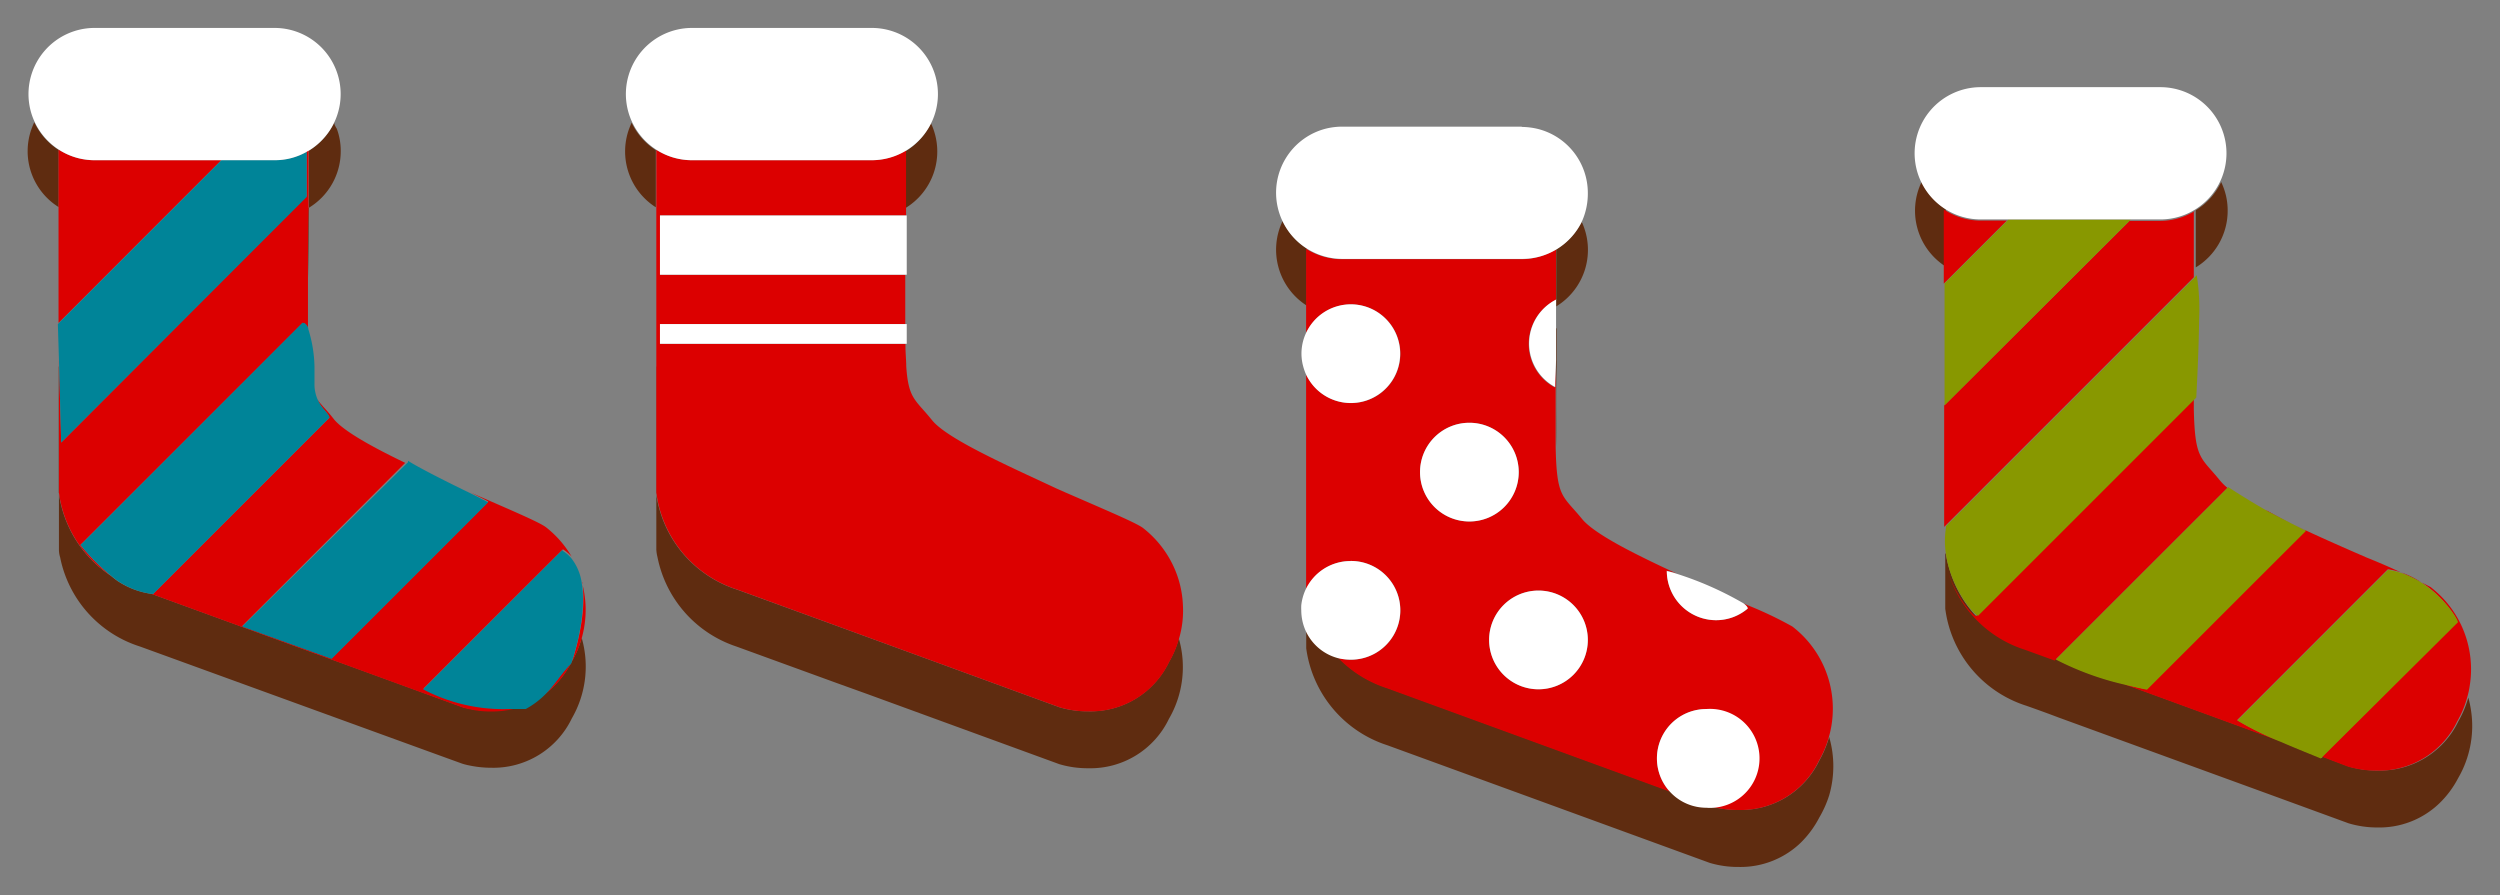 <svg id="Слой_1" data-name="Слой 1" xmlns="http://www.w3.org/2000/svg" viewBox="0 0 253.27 90.67" style="width: 5.34%">
    <rect x="0" y="0" width="253.27" height="90.67" fill="#808080" stroke="none"/>
    <g class="socks">
        <path d="M3.11,34.31h0V52.84a2.54,2.54,0,0,0,.12.78,11.92,11.92,0,0,0,8.1,9.05l30.25,11,2.4.87a7.54,7.54,0,0,0,.82.2,10.81,10.81,0,0,0,2.12.21,8.82,8.82,0,0,0,8.15-5,10.49,10.49,0,0,0,1-8.16,10.43,10.43,0,0,1-1,2.39,9.65,9.65,0,0,1-2.88,3.4,8.64,8.64,0,0,1-1.75,1.26h-1a9.5,9.5,0,0,1-2.49.32A10,10,0,0,1,44,68.8L12.52,57.34A8.24,8.24,0,0,1,9,56c-.22-.16-.43-.33-.65-.51a12,12,0,0,1-5.26-8.42V34.31M28.44,18.22h0c0,2.26,0,4.64-.06,7.1v-7.1M31,9.58a6.71,6.71,0,0,1-2.57,2.86v5.78a6.7,6.7,0,0,0,3.23-5.75,6.45,6.45,0,0,0-.4-2.26C31.13,10,31,9.79,31,9.58M.6,9.58c-.1.21-.18.42-.26.63a6.68,6.68,0,0,0,2.6,7.85l.14.09V12.36A6.72,6.72,0,0,1,.63,9.58" transform="translate(2.86 2.83)" style="fill:#5f2c10"/>
        <path d="M56.12,56.15c.58,3.52-1.06,8.14-1.08,8.14h0c-1,1-1.69,2.25-2.85,3.33a9.65,9.65,0,0,0,2.88-3.4,10.43,10.43,0,0,0,1-2.39,10.6,10.6,0,0,0,.39-3.36,10.79,10.79,0,0,0-.37-2.32M29.31,37.68c.39.9,1.08,1.33,1.2,1.8L12.64,57.35h-.12L44,68.84a10,10,0,0,0,2.93.41,9.5,9.5,0,0,0,2.49-.32h-.69a17.39,17.39,0,0,1-8.69-2c5-5,10.24-10.24,14.13-14.11a3.89,3.89,0,0,1,.88.74,10.5,10.5,0,0,0-2.63-3c-.74-.54-3.92-1.88-7.62-3.5,1.07.53,1.82.91,1.81.93-4.54,4.56-15.86,15.86-15.86,15.86l-9.06-3.27L38.19,44.06C34.86,42.46,32,40.87,31,39.68c-.77-1-1.33-1.48-1.73-2.07m-.87-25.26-.2.11v4.59L3.34,42l-.23-8.44V47.07a12,12,0,0,0,5.26,8.42,21.13,21.13,0,0,1-3.09-3.11L27.8,29.89h0c.21,0,.39.19.54.52v-5.1c0-2.46,0-4.84.06-7.1V12.42M3.07,12.34V29.89L19.55,13.4H6.73a6.65,6.65,0,0,1-3.62-1.06" transform="translate(2.86 2.83)" style="fill:#dc0000"/>
        <path d="M54.15,52.85C50.26,56.72,45.06,61.94,40,67a17.39,17.39,0,0,0,8.69,2H50.4a8.64,8.64,0,0,0,1.75-1.26c1.16-1.08,1.8-2.29,2.85-3.33h0s1.66-4.62,1.08-8.14A5.23,5.23,0,0,0,55,53.7h0a3.89,3.89,0,0,0-.88-.74M38.47,44l-.29.28L21.67,60.65l9.06,3.27s11.32-11.3,15.86-15.86c0,0-.74-.4-1.81-.93-2.09-1-5.38-2.66-6.3-3.28m-10.68-14h0L5.3,52.38a21.13,21.13,0,0,0,3.09,3.11c.22.18.43.35.65.51a8.24,8.24,0,0,0,3.5,1.34h.12L30.53,39.47c-.12-.47-.81-.9-1.2-1.8A3.87,3.87,0,0,1,29,36V34.3a13.62,13.62,0,0,0-.63-3.8v-.1c-.15-.33-.33-.52-.54-.52m.44-17.36a6.47,6.47,0,0,1-3.3.87H19.59L3.11,29.89,3,30l.11,3.56L3.34,42,28.21,17.12V12.53" transform="translate(2.86 2.83)" style="fill:#008498"/>
        <path d="M24.94,0H6.73A6.7,6.7,0,0,0,3.11,12.34h0A6.65,6.65,0,0,0,6.73,13.4H24.94a6.47,6.47,0,0,0,3.3-.87l.2-.11A6.7,6.7,0,0,0,24.94,0" transform="translate(2.86 2.83)" style="fill:#fff"/>
        <path d="M194.21,53.27v5.57a11.92,11.92,0,0,0,8.22,9.83h0c.88.31,2,.71,3.21,1.17l21.67,7.9,7.77,2.84A10.09,10.09,0,0,0,238,81a8.77,8.77,0,0,0,6.24-2.42A9.93,9.93,0,0,0,246.17,76a10.49,10.49,0,0,0,1.3-6.89,11,11,0,0,0-.27-1.27,10.43,10.43,0,0,1-1,2.39,8.81,8.81,0,0,1-8.16,5,10,10,0,0,1-2.93-.41l-2.63-1-.14.14c-1.62-.64-2.94-1.19-4-1.66l-16-5.85a29.39,29.39,0,0,1-6.86-2.51l-3-1.09a11.91,11.91,0,0,1-7.74-7.68,10.89,10.89,0,0,1-.48-1.95m25.26-15.74h0v0m.07-13.32h0v.93h0v-.83m2.57-8.65a6.71,6.71,0,0,1-2.57,2.86v5.79a6.71,6.71,0,0,0,3.23-5.76,6.58,6.58,0,0,0-.66-2.89m-30.35,0a6.71,6.71,0,0,0,2.45,8.57V18.35a6.72,6.72,0,0,1-2.45-2.78" transform="translate(2.86 2.83)" style="fill:#5f2c10"/>
        <path d="M226.8,48.9c1.28.72,2.58,1.39,3.9,2-5.46,5.44-11.53,11.52-16.11,16.09h0s-1-.19-2.35-.53l16,5.85a30.72,30.72,0,0,1-4.46-2.19h0l15.27-15.28c4.46.66,7.19,5.13,7,5.3L232.36,73.83l2.63,1a10,10,0,0,0,2.93.41,8.81,8.81,0,0,0,8.16-5,10.43,10.43,0,0,0,1-2.39,8.82,8.82,0,0,0,.27-1.26,10.36,10.36,0,0,0,0-3.24,10.48,10.48,0,0,0-3.21-6.06c-.24-.22-.49-.43-.75-.64a69.53,69.53,0,0,0-6.5-3c-3.27-1.42-7.16-3.13-10.18-4.72m-7.38-11.35-22,22h0c-.3,0-1.89-1.76-2.78-4.29A11.91,11.91,0,0,0,202.29,63l3,1.09h0l17.5-17.49.16.11a5.31,5.31,0,0,1-.88-.83l-.4-.48c-1.66-1.95-2.18-2-2.28-6.83v-.89m.09-19.13a6.74,6.74,0,0,1-3.5,1h-3.11L194.1,38.25v12.3l25.29-25.29V18.54m-25.33-.08v7.45l6.39-6.39H197.8a6.7,6.7,0,0,1-3.61-1.06" transform="translate(2.86 2.83)" style="fill:#dc0000"/>
        <path d="M223.8,70.16h0m15.28-15.28L223.8,70.16a30.72,30.72,0,0,0,4.46,2.19c1.07.47,2.39,1,4,1.66l.14-.14,13.74-13.65c.16-.17-2.57-4.64-7-5.3m-16.25-8.41L205.39,64h.05a29.39,29.39,0,0,0,6.86,2.51c1.34.34,2.31.53,2.35.53h0c4.58-4.57,10.65-10.65,16.11-16.09-1.33-.67-2.63-1.33-3.9-2-.63-.36-1.25-.72-1.87-1.1s-1.3-.8-1.94-1.22l-.16-.11m-3.24-21.43-.08.09h0L194.28,50.47v.18h0a8.48,8.48,0,0,0,0,2.66,10.89,10.89,0,0,0,.48,1.95c.89,2.53,2.48,4.29,2.78,4.29h0l22-22h0l.1-.1s.07-1.33.15-3.12c.06-1.45.12-3.2.14-4.81a22.17,22.17,0,0,0-.24-4.46M213,19.42H200.6l-6.39,6.39h0l-.07.07V38.23l.09-.08L213,19.42" transform="translate(2.86 2.83)" style="fill:#889800"/>
        <path d="M216,6H197.8a6.7,6.7,0,0,0-3.61,12.34h0a6.7,6.7,0,0,0,3.61,1.06H216A6.7,6.7,0,1,0,216,6h0" transform="translate(2.86 2.83)" style="fill:#fff"/>
        <path d="M129.47,61.08v1.76a12,12,0,0,0,8.22,9.83l13.93,5.08,13.26,4.84,5.48,2a10,10,0,0,0,2.93.41,8.8,8.8,0,0,0,6.23-2.41,10.05,10.05,0,0,0,1.93-2.6,11,11,0,0,0,1-2.24,10.64,10.64,0,0,0,0-5.92,10.89,10.89,0,0,1-1,2.39,8.81,8.81,0,0,1-8.17,5,11.08,11.08,0,0,1-2.5-.28,4.82,4.82,0,0,1-.76,0,5,5,0,0,1-3.7-1.64L137.69,66.84a12,12,0,0,1-4.94-3.06A5,5,0,0,1,129.47,61M154.8,30.43v4.88c0,3.16-.05,5.44,0,7.13V41.08c0-2.34,0-4.61.06-6.77V30.43M127.08,19.56a6.72,6.72,0,0,0,2.44,8.57V22.34a6.7,6.7,0,0,1-2.44-2.78m30.35,0a6.73,6.73,0,0,1-2.63,2.86v5.1h0v.69a6.71,6.71,0,0,0,2.55-8.63" transform="translate(2.86 2.83)" style="fill:#5f2c10"/>
        <path d="M153,67a5,5,0,1,1,5-5,5,5,0,0,1-5,5m-7-17a5,5,0,1,1,5-5,5,5,0,0,1-5,5M129.46,22.34v8.59a5,5,0,1,1,0,4.15V56.93A5,5,0,1,1,134,64a5.54,5.54,0,0,1-1.28-.16,12,12,0,0,0,4.94,3.06l28.63,10.46a5,5,0,1,1,7.06.36,5.08,5.08,0,0,1-2.6,1.23,11.08,11.08,0,0,0,2.5.28,8.81,8.81,0,0,0,8.17-5,10.89,10.89,0,0,0,1-2.39,10.5,10.5,0,0,0-3.7-11.2,38.47,38.47,0,0,0-4.54-2.16l-.44-.19c.29.21.45.4.45.54A4.94,4.94,0,0,1,171,60h0a5,5,0,0,1-5-5,8.68,8.68,0,0,1,1,.27c-1.19-.54-2.37-1.1-3.47-1.65-2.88-1.42-5.25-2.81-6.11-3.87-2-2.45-2.57-2.09-2.68-7.31V33.68c0,.9-.05,1.81-.09,2.74h0a5,5,0,0,1,.13-8.88V22.43a6.74,6.74,0,0,1-3.5,1h-18.2a6.74,6.74,0,0,1-3.62-1.06" transform="translate(2.86 2.83)" style="fill:#dc0000"/>
        <path d="M170,69a5,5,0,0,0,0,10,4.82,4.82,0,0,0,.76,0A5,5,0,1,0,170,69M153,57a5,5,0,1,0,5,5,5,5,0,0,0-5-5m13-2a5,5,0,0,0,5,5h0a4.94,4.94,0,0,0,3.2-1.18c0-.14-.16-.33-.45-.54a33.81,33.81,0,0,0-6.8-3,8.68,8.68,0,0,0-1-.27m-32-1a5,5,0,0,0-4.56,2.93h0a5.18,5.18,0,0,0-.42,1.54,4.69,4.69,0,0,0,0,.53,5.12,5.12,0,0,0,.45,2.08,5,5,0,0,0,3.28,2.76A5.54,5.54,0,0,0,134,64a5,5,0,0,0,0-10m12-14a5,5,0,1,0,5,5,5,5,0,0,0-5-5M134,28a5,5,0,0,0-4.56,2.93h0a4.93,4.93,0,0,0-.27,3.38,5.41,5.41,0,0,0,.27.77h0A5,5,0,1,0,134,28m20.82-.5h0a5,5,0,0,0-.13,8.88h0c0-.93.07-1.84.09-2.74V27.48" transform="translate(2.86 2.83)" style="fill:#fff"/>
        <path d="M151.31,10H133.09a7,7,0,0,0-1.58.19,6.7,6.7,0,0,0-2,12.15h0a6.74,6.74,0,0,0,3.62,1.06h18.22a6.7,6.7,0,0,0,6.07-3.84A6.89,6.89,0,0,0,158,16.7a6.69,6.69,0,0,0-5.11-6.48,7.06,7.06,0,0,0-1.59-.19" transform="translate(2.86 2.83)" style="fill:#fff"/>
        <path d="M63.63,34.31h0V52.84a4.08,4.08,0,0,0,.12.78h0a12,12,0,0,0,8,9.05l10,3.64L85,67.48l19.47,7.11a10.09,10.09,0,0,0,2.94.41,8.82,8.82,0,0,0,8.15-5,10.45,10.45,0,0,0,1-8.16,9.84,9.84,0,0,1-1,2.39,8.81,8.81,0,0,1-8.16,5,10,10,0,0,1-2.93-.41S79.62,59.73,71.8,56.9a11.94,11.94,0,0,1-8.2-9.83V34.31M88.84,32h0v0m.06-7h0v5h0V25m0-6.82h0V19h0v-.77m2.55-8.57a6.69,6.69,0,0,1-2.55,2.82v5.75a6.7,6.7,0,0,0,2.79-8,5.89,5.89,0,0,0-.24-.58M61.13,9.6c-.1.21-.18.42-.26.63a6.7,6.7,0,0,0,2.71,7.94V12.38A6.72,6.72,0,0,1,61.13,9.6" transform="translate(2.86 2.83)" style="fill:#5f2c10"/>
        <path d="M81.8,58.47h0M63.63,12.34V47.07a11.94,11.94,0,0,0,8.2,9.83c7.79,2.83,32.67,11.93,32.67,11.93a10,10,0,0,0,2.93.41,8.81,8.81,0,0,0,8.16-5,9.84,9.84,0,0,0,1-2.39,10.05,10.05,0,0,0,.39-3.36,10.36,10.36,0,0,0-1.43-4.85,10.54,10.54,0,0,0-2.64-3c-.82-.59-4.51-2.12-8.63-3.93l-3.2-1.49c-4.28-2-8.34-4-9.53-5.5-1.71-2.11-2.38-2.14-2.6-5.44,0-.53-.06-1.14-.08-1.87V32H64V30H88.85V25H64V19H88.93V12.4a6.64,6.64,0,0,1-3.49,1H67.25a6.65,6.65,0,0,1-3.62-1.06" transform="translate(2.86 2.83)" style="fill:#dc0000"/>
        <path d="M89,30H64v2H89V30m0-11H64v6H89V19" transform="translate(2.86 2.83)" style="fill:#fff"/>
        <path d="M81.8,10.22h0M85.46,0H67.25a6.7,6.7,0,0,0-3.62,12.34h0a6.65,6.65,0,0,0,3.62,1.06H85.46a6.7,6.7,0,0,0,0-13.4h0" transform="translate(2.86 2.83)" style="fill:#fff"/>
    </g>
    <path class="outline" d="M46.9,77.83a14,14,0,0,1-2.67-.26,8.32,8.32,0,0,1-1.16-.29l-2.48-.9-30.21-11a14.77,14.77,0,0,1-10-11.18c-.06-.31-.12-.63-.16-1l0-.37V33.55l-.14-4.7.14-.13V19.51a9.52,9.52,0,0,1-2.65-10A9.42,9.42,0,0,1-2.83,6.7,9.53,9.53,0,0,1,6.7-2.83H24.92A9.53,9.53,0,0,1,34.45,6.7,9.42,9.42,0,0,1,34,9.55a9.38,9.38,0,0,1,.46,2.88,9.61,9.61,0,0,1-3.23,7.19c0,3,0,6.36-.05,9.91V30a18.34,18.34,0,0,1,.61,4.13c0,.7,0,1.37,0,1.94a1.93,1.93,0,0,0,0,.24c.11.14.25.3.41.48s.61.68,1,1.14c.13.15.86.92,4.38,2.72l.49-.48L40,41.49c.72.48,3.88,2,5.57,2.89l.37.18,1.7.74a46,46,0,0,1,6.39,3A13.37,13.37,0,0,1,57.33,52a8,8,0,0,1,1.54,3.59,13.94,13.94,0,0,1,.43,2.8h0A13.16,13.16,0,0,1,59,61.83a13.45,13.45,0,0,1-1.46,9.54A11.65,11.65,0,0,1,46.9,77.83Zm-2-5.93c.08,0,.24.07.46.11a8.42,8.42,0,0,0,1.58.15,6,6,0,0,0,5.65-3.5l.05-.1a7.6,7.6,0,0,0,.75-6l-.23-.78.23-.78a7.79,7.79,0,0,0,.28-2.45h0a7.09,7.09,0,0,0-.27-1.7l-.06-.29a2.58,2.58,0,0,0-.41-1.13l-.16-.17L52.57,55a7.37,7.37,0,0,0-1.86-2.11c-.59-.37-3.21-1.51-5.31-2.43l-2.33-1c-1.6-.8-3-1.51-4.13-2.09l-.19.19-1.81-.87C32.4,44.5,30,43,28.82,41.53c-.31-.37-.58-.68-.81-.94a13.7,13.7,0,0,1-1.07-1.32l-.25-.46a6.46,6.46,0,0,1-.52-2.93c0-.39,0-.9,0-1.43a11.26,11.26,0,0,0-.41-2.85l-.23-.54,0-1.53c0-2.25,0-4.41,0-6.44h0l0-6.81h1.67l-.3-.5a3.84,3.84,0,0,0,1.86-3.32,3.88,3.88,0,0,0-.23-1.31,2.75,2.75,0,0,0-.15-.36l-.59-1.22.58-1.22a3.86,3.86,0,0,0-3.5-5.51H6.7A3.86,3.86,0,0,0,3.2,8.35l.58,1.22-.59,1.22c0,.12-.11.24-.15.36a3.88,3.88,0,0,0,1.48,4.53l1.4.9V31.06l-.07.07.07,3.18V52.64c0,.15,0,.29.07.43A9.12,9.12,0,0,0,12.16,60l.11,0,30.26,11Z" transform="translate(2.86 2.83)" style="fill: transparent"/>
    <path class="outline" d="M238,83.83a13,13,0,0,1-3.83-.55l-7.86-2.87-21.66-7.9-3.16-1.15a14.85,14.85,0,0,1-10.12-12.15l0-.74v-5a11.2,11.2,0,0,1,0-3.06V38.13H193L191.28,38c0-.36,0-2.68,0-3.67l0-4.82c0-3.21,0-3.67,0-4v-.07a9.54,9.54,0,0,1-2.6-9.93,9.31,9.31,0,0,1-.43-2.84,9.53,9.53,0,0,1,9.53-9.54H216a9.53,9.53,0,0,1,9.1,12.39,9.28,9.28,0,0,1,.46,2.88,9.57,9.57,0,0,1-3,7,35.49,35.49,0,0,1,.13,4.09c0,1.37-.06,3-.15,4.9,0,.67-.06,1.27-.08,1.77l1.25,1.09-1.41,1.41c.07,3,.18,3.12,1.08,4.14.16.18.33.37.51.59a6.43,6.43,0,0,1,.45.54s.09.1.34.3c.58.38,1.16.75,1.75,1.11s1.19.71,1.79,1c2.78,1.46,6.43,3.07,9.92,4.59l.6.26c3.85,1.68,5.58,2.44,6.42,3.06a9.54,9.54,0,0,1,1,.86,13.37,13.37,0,0,1,4.08,7.69,13.55,13.55,0,0,1,0,4.12c0,.28-.1.55-.16.82s.12.55.16.83a13.49,13.49,0,0,1,0,4.11,14.87,14.87,0,0,1-4,7.85A11.55,11.55,0,0,1,238,83.83Zm-2-5.93a7.84,7.84,0,0,0,2,.26,5.9,5.9,0,0,0,4.27-1.62,7.44,7.44,0,0,0,1.38-1.88l0-.1a7.69,7.69,0,0,0,1-2.67,7.48,7.48,0,0,0-.21-3.29l-.22-.77.23-.78a9.4,9.4,0,0,0,.2-.92,7.85,7.85,0,0,0,0-2.37,7.72,7.72,0,0,0-2.34-4.41,6.4,6.4,0,0,0-.49-.42c-.61-.38-3.24-1.52-5.36-2.45l-.6-.26c-3.59-1.56-7.35-3.22-10.37-4.81-.73-.42-1.38-.8-2-1.19s-1.36-.84-2-1.27l-.18-.14a7.53,7.53,0,0,1-1.34-1.28c-.13-.15-.24-.29-.36-.42l-.45-.52c-1.88-2.13-2.41-3.38-2.51-8.09l0-2.16.14-.14c0-.53.06-1.23.1-2s.07-1.75.09-2.54l-.27.28V29.5l0,0,0-7.25h1.54l-.28-.42.45-.29a3.89,3.89,0,0,0,1.15-4.77l-.59-1.22.58-1.22a3.9,3.9,0,0,0,.37-1.65,4,4,0,0,0-.28-1.45A3.87,3.87,0,0,0,216,8.83H197.8a3.87,3.87,0,0,0-3.59,2.42,4,4,0,0,0-.28,1.45,3.9,3.9,0,0,0,.37,1.65l.58,1.22-.59,1.22a3.94,3.94,0,0,0-.38,1.69,3.82,3.82,0,0,0,1.79,3.25l1.32.84V27l-.1.1c0,.5,0,1.27,0,2.43v1.88l.09-.08L197,51a6.1,6.1,0,0,0,0,1.81l0,.41v5.38A9.12,9.12,0,0,0,203.26,66l.64.23,2.69,1,21.66,7.91Z" transform="translate(2.86 2.83)" style="fill: transparent"/>
    <path class="outline" d="M173.27,87.83a12.93,12.93,0,0,1-3.83-.55l-18.82-6.87-13.87-5.06a14.86,14.86,0,0,1-10.11-12.14l0-.37V61.62a7.76,7.76,0,0,1-.45-2.62,7.56,7.56,0,0,1,0-.83,7.38,7.38,0,0,1,.41-1.79V35.62q-.11-.28-.18-.57a7.9,7.9,0,0,1-.27-2,7.76,7.76,0,0,1,.45-2.62v-.87a9.53,9.53,0,0,1-2.65-10,9.31,9.31,0,0,1-.43-2.84,9.5,9.5,0,0,1,7.28-9.27,10,10,0,0,1,2.25-.26h18.22a10,10,0,0,1,2.25.26,9.5,9.5,0,0,1,7.28,9.27,9.31,9.31,0,0,1-.43,2.84,9.54,9.54,0,0,1-2.77,10.08v.84c0,1.21,0,2.52,0,3.86,0,2.17,0,4.44-.06,6.79v1.36c.07,3.21.17,3.32,1.09,4.37.28.32.6.68,1,1.13.08.09.87,1,5.16,3.11,1,.52,2.14,1,3.26,1.55a39.26,39.26,0,0,1,7.15,3.16l.19.09a31.76,31.76,0,0,1,5.07,2.46l.06,0a13.25,13.25,0,0,1,4.89,13.45,13.37,13.37,0,0,1-1.47,9.54,13.05,13.05,0,0,1-2.44,3.26A11.55,11.55,0,0,1,173.27,87.83Zm-2-5.93a7.84,7.84,0,0,0,2,.26,5.91,5.91,0,0,0,4.26-1.61,7.53,7.53,0,0,0,1.39-1.89l.05-.1a7.39,7.39,0,0,0,.71-1.63,7.65,7.65,0,0,0,0-4.32l-.23-.78.23-.78a7.6,7.6,0,0,0-2.64-8.12c-.56-.36-3.06-1.45-4-1.86l-.73-.32-.26-.19a32.76,32.76,0,0,0-6-2.59l-.31-.12c-1.22-.56-2.42-1.13-3.55-1.69-3.87-1.93-6-3.31-7-4.62-.31-.38-.58-.68-.81-.95-1.89-2.13-2.41-3.38-2.51-8.09l0-1.45c0-2.33,0-4.6.05-6.75V32.11h0l0-5.83h.55l.84-.52.09-.06-.34-.46.43-.27.25.49a3.89,3.89,0,0,0,1-4.68l-.59-1.22.58-1.22a3.89,3.89,0,0,0-2.58-5.41,4.05,4.05,0,0,0-.92-.1H133.07a4.05,4.05,0,0,0-.92.1,3.89,3.89,0,0,0-2.58,5.41l.58,1.22-.59,1.22a3.94,3.94,0,0,0-.38,1.69A3.82,3.82,0,0,0,131,25.73l1.31.84v5l-.25.56a2.16,2.16,0,0,0,0,1.8l.25.56V57.54l-.25.56a2,2,0,0,0-.18.67,1.79,1.79,0,0,0,0,.23,2.15,2.15,0,0,0,.2.9l.25.56v2.18A9.18,9.18,0,0,0,138.53,70l.11,0,13.93,5.08ZM153.51,25l.24.48Z" transform="translate(2.86 2.83)" style="fill: transparent"/>
    <path class="outline" d="M107.42,77.83a12.93,12.93,0,0,1-3.83-.55L70.89,65.35a14.72,14.72,0,0,1-7.26-5.17,15,15,0,0,1-2.68-6c-.07-.32-.12-.64-.16-1l0-.37V19.51a9.52,9.52,0,0,1-2.65-10,9.42,9.42,0,0,1-.43-2.85,9.53,9.53,0,0,1,9.53-9.53H85.44A9.56,9.56,0,0,1,94.52,9.63,9.6,9.6,0,0,1,95,12.5a9.46,9.46,0,0,1-3.12,7l0,15.31a2.64,2.64,0,0,0,1,2c.28.32.6.69,1,1.14s1.58,1.53,8.51,4.7c1.06.49,2.13,1,3.18,1.43l2.79,1.22a45.93,45.93,0,0,1,6.35,3,13.25,13.25,0,0,1,5.25,10h0a13.16,13.16,0,0,1-.3,3.49,13.21,13.21,0,0,1-1.46,9.54A11.65,11.65,0,0,1,107.42,77.83Zm-2-5.93a7.84,7.84,0,0,0,2,.26,6,6,0,0,0,5.65-3.5l.05-.09a7.63,7.63,0,0,0,.74-6l-.22-.78.22-.78a7.49,7.49,0,0,0,.29-2.45h0a7.65,7.65,0,0,0-2.91-5.67c-.6-.37-3.09-1.46-5.3-2.42l-2.8-1.22c-1.08-.47-2.17-1-3.26-1.46-6.16-2.83-9.22-4.65-10.55-6.3-.31-.37-.58-.67-.81-.94-1.48-1.68-2.21-2.82-2.43-6.09,0-.48,0-1-.07-1.66h0V32.5l0-3.34c0-1.42,0-2.82,0-4.17V23.48l-.1.07.1-7.28h1.56l-.3-.44.34-.23a3.83,3.83,0,0,0,1.6-3.12,4,4,0,0,0-.23-1.33c0-.11-.09-.22-.14-.33L88.33,9.6l.59-1.22a3.77,3.77,0,0,0,.39-1.68,3.87,3.87,0,0,0-3.87-3.86H67.22a3.86,3.86,0,0,0-3.5,5.51l.58,1.22-.59,1.22a2.75,2.75,0,0,0-.15.36,3.87,3.87,0,0,0,1.56,4.58l1.32.84V52.64c0,.15,0,.29.07.43A9.08,9.08,0,0,0,72.67,60l.11,0Z" transform="translate(2.86 2.83)" style="fill: transparent"/>
</svg>